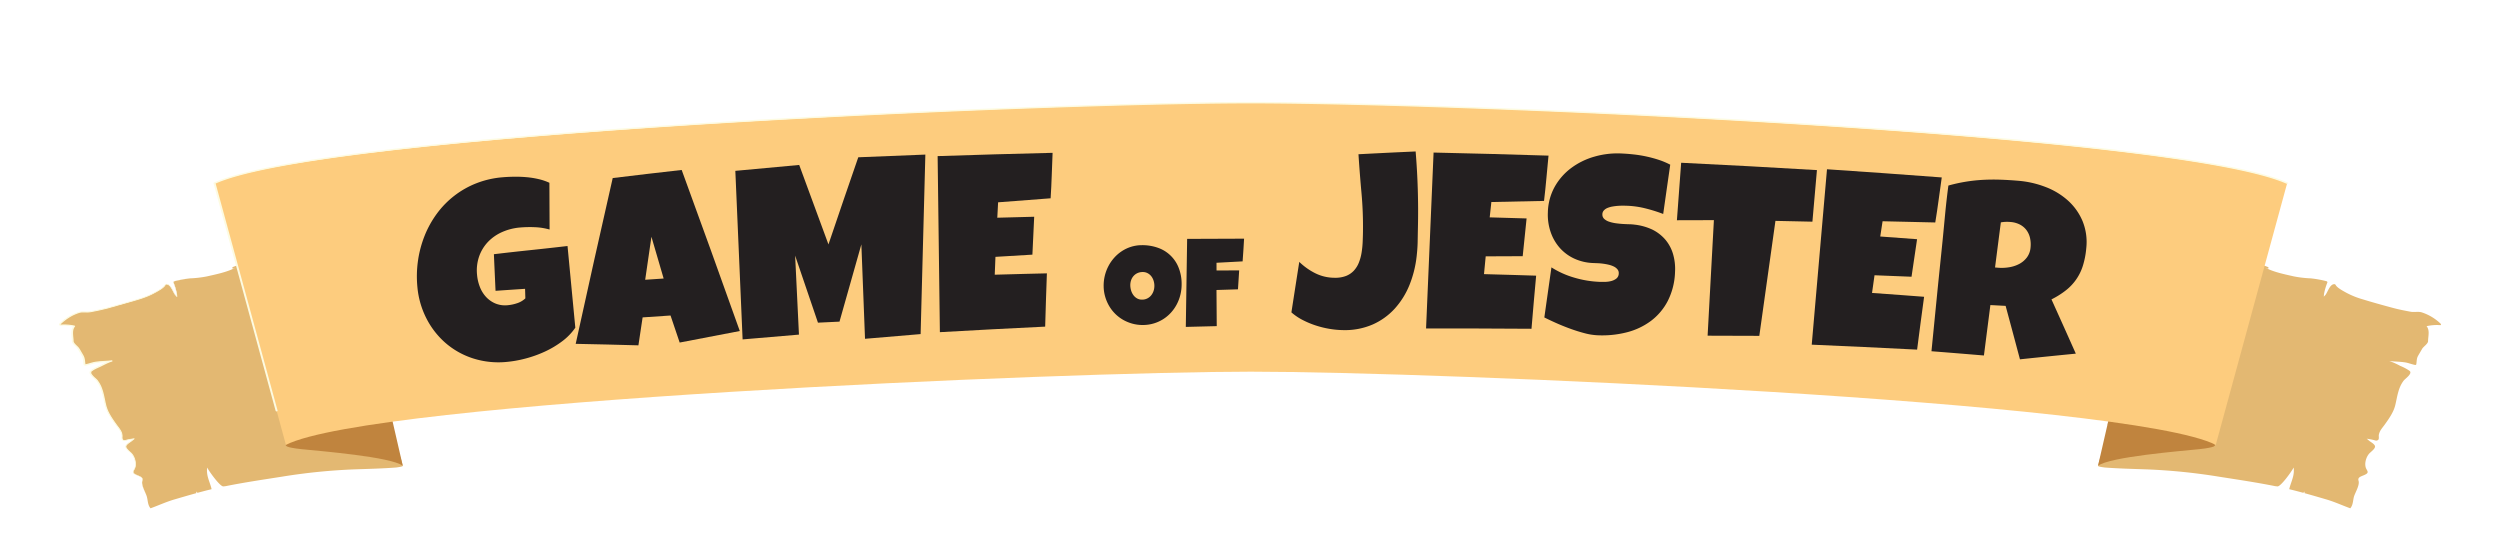 <svg xmlns="http://www.w3.org/2000/svg" xmlns:xlink="http://www.w3.org/1999/xlink" viewBox="0 0 1000.001 216"><defs><style>.cls-1{mask:url(#mask);filter:url(#luminosity-noclip-3);}.cls-11,.cls-13,.cls-2,.cls-4,.cls-9{mix-blend-mode:multiply;}.cls-2{fill:url(#linear-gradient);}.cls-3{mask:url(#mask-2);filter:url(#luminosity-noclip-4);}.cls-4{fill:url(#linear-gradient-2);}.cls-5{isolation:isolate;}.cls-6{fill:#e3b872;}.cls-7{fill:#fdfbe1;}.cls-8{mask:url(#mask-3);}.cls-13,.cls-9{opacity:0.7;}.cls-9{fill:url(#linear-gradient-3);}.cls-10,.cls-11{fill:#c0843e;}.cls-11{opacity:0.4;}.cls-12{mask:url(#mask-4);}.cls-13{fill:url(#linear-gradient-4);}.cls-14{fill:#78263f;}.cls-15{fill:#fdcc7e;}.cls-16{fill:#231f20;}.cls-17{filter:url(#luminosity-noclip-2);}.cls-18{filter:url(#luminosity-noclip);}</style><filter id="luminosity-noclip" x="71.763" y="-8314.443" width="89.324" height="32766" filterUnits="userSpaceOnUse" color-interpolation-filters="sRGB"><feFlood flood-color="#fff" result="bg"/><feBlend in="SourceGraphic" in2="bg"/></filter><mask id="mask" x="71.763" y="-8314.443" width="89.324" height="32766" maskUnits="userSpaceOnUse"><g class="cls-18"/></mask><linearGradient id="linear-gradient" x1="82.497" y1="162.328" x2="143.682" y2="138.739" gradientUnits="userSpaceOnUse"><stop offset="0.051"/><stop offset="0.281" stop-color="#4c4c4c"/><stop offset="0.531" stop-color="#989898"/><stop offset="0.738" stop-color="#d0d0d0"/><stop offset="0.891" stop-color="#f2f2f2"/><stop offset="0.973" stop-color="#fff"/></linearGradient><filter id="luminosity-noclip-2" x="839.231" y="-8314.443" width="93.829" height="32766" filterUnits="userSpaceOnUse" color-interpolation-filters="sRGB"><feFlood flood-color="#fff" result="bg"/><feBlend in="SourceGraphic" in2="bg"/></filter><mask id="mask-2" x="839.231" y="-8314.443" width="93.829" height="32766" maskUnits="userSpaceOnUse"><g class="cls-17"/></mask><linearGradient id="linear-gradient-2" x1="918.405" y1="153.861" x2="860.578" y2="143.804" xlink:href="#linear-gradient"/><filter id="luminosity-noclip-3" x="71.763" y="103.926" width="89.324" height="88.865" filterUnits="userSpaceOnUse" color-interpolation-filters="sRGB"><feFlood flood-color="#fff" result="bg"/><feBlend in="SourceGraphic" in2="bg"/></filter><mask id="mask-3" x="71.763" y="103.926" width="89.324" height="88.865" maskUnits="userSpaceOnUse"><g class="cls-1"><path class="cls-2" d="M159.708,181.755a23.77,23.77,0,0,1-1.533-5.336c-.741-3.842-1.642-7.676-2.424-11.509-.733-3.567-1.652-7.113-2.512-10.672-.517-2.139.535-5.309-2.425-6.578-4.045-1.742-5.958-5.425-7.789-8.538a66.275,66.275,0,0,1-5.073-11.392c-2.164-6.037-4.425-12.717-9.051-17.991-4.164-4.747-11.31-5.893-18.384-5.809-1.437.02-2.819.035-4.242.185-1.866.2-3.637-.137-5.513,0a10.8,10.8,0,0,0-3.623,1.31,9.013,9.013,0,0,1-1.2.452c.009-.013.022-.021.032-.034s-.01-.041-.032-.021-.069.055-.1.082a18.214,18.214,0,0,0-2.7.92c-.38.186-.3.767.223.556.229-.1.458-.179.7-.261-3.2,1.748-7.911,2.668-11.357,3.456a43.926,43.926,0,0,1-6.729.776,27.152,27.152,0,0,0-4.21.685c7.975,27.154,17.908,53.937,27.686,80.755,4.539-.762,9.105-1.454,13.64-2.169a237.5,237.5,0,0,1,28.756-2.873c5.509-.191,11.073-.322,16.577-.74,1.629-.22,2.718-.4,2.663-.7A27.184,27.184,0,0,0,159.708,181.755Z"/></g></mask><linearGradient id="linear-gradient-3" x1="82.497" y1="162.328" x2="143.682" y2="138.739" gradientUnits="userSpaceOnUse"><stop offset="0.051" stop-color="#ccd8d4"/><stop offset="0.377" stop-color="#aca48b"/><stop offset="0.655" stop-color="#947d53"/><stop offset="0.862" stop-color="#856431"/><stop offset="0.973" stop-color="#7f5b24"/></linearGradient><filter id="luminosity-noclip-4" x="839.231" y="103.926" width="93.829" height="88.241" filterUnits="userSpaceOnUse" color-interpolation-filters="sRGB"><feFlood flood-color="#fff" result="bg"/><feBlend in="SourceGraphic" in2="bg"/></filter><mask id="mask-4" x="839.231" y="103.926" width="93.829" height="88.241" maskUnits="userSpaceOnUse"><g class="cls-3"><path class="cls-4" d="M897.042,192.166c2.892-8.3,5.967-16.557,9.481-24.718,7.807-18.162,17.084-35.92,26.537-53.621-1.462.7-2.2,3.538-3.056,4.334a2.247,2.247,0,0,0-.477.543,8.972,8.972,0,0,1,.165-1.564,24.294,24.294,0,0,1,1.247-4.13c.108-.254-.148-.494-.477-.563a44.807,44.807,0,0,0-6.113-1.1,44.049,44.049,0,0,1-6.734-.776c-3.443-.788-8.154-1.708-11.348-3.456.229.082.458.164.694.261.514.211.605-.37.221-.556a18.154,18.154,0,0,0-2.71-.92.839.839,0,0,0-.091-.082c-.027-.02-.054,0-.036.021s.027.021.036.034a8.565,8.565,0,0,1-1.2-.452,10.767,10.767,0,0,0-3.632-1.31c-1.866-.137-3.641.2-5.51,0-1.419-.15-2.8-.165-4.236-.185-7.074-.084-14.229,1.062-18.385,5.809-4.629,5.274-6.889,11.954-9.05,17.991a66.765,66.765,0,0,1-5.078,11.392c-1.831,3.113-3.735,6.8-7.789,8.538-2.956,1.269-1.913,4.439-2.424,6.578-.861,3.559-1.776,7.1-2.508,10.672-.787,3.833-1.685,7.667-2.425,11.509a23.916,23.916,0,0,1-1.529,5.336,26.655,26.655,0,0,0-1.382,4.554c-.064.3,1.035.48,2.665.7,5.5.418,11.062.549,16.58.74a237.793,237.793,0,0,1,28.753,2.873C890.489,191.137,893.767,191.645,897.042,192.166Z"/></g></mask><linearGradient id="linear-gradient-4" x1="918.405" y1="153.861" x2="860.578" y2="143.804" xlink:href="#linear-gradient-3"/></defs><g class="cls-5"><g id="Layer_2" data-name="Layer 2"><path class="cls-6" d="M56.9,192.3c-.553,1.757,1.4,4.781,1.849,6.406.421,1.5.321,3.306,1.464,4.616,3.2-1.159,6.259-2.585,9.572-3.552,2.887-.844,5.783-1.7,8.708-2.5a5.769,5.769,0,0,0,.041-.686c.141.185.3.37.452.548,1.593-.432,3.19-.857,4.8-1.248.256-.061.518-.117.773-.178a.3.3,0,0,0,.041-.214c-.535-2.195-1.574-4.2-1.775-6.459a11.027,11.027,0,0,1,.032-2.024c.929,1.763,5.2,7.661,6.483,7.551.321-.027.622-.061.93-.1,7.526-1.516,15.222-2.641,22.827-3.842a237.5,237.5,0,0,1,28.756-2.873c5.509-.191,11.073-.322,16.577-.74,1.629-.22,2.718-.4,2.663-.7a27.184,27.184,0,0,0-1.377-4.554,23.77,23.77,0,0,1-1.533-5.336c-.741-3.842-1.642-7.676-2.424-11.509-.733-3.567-1.652-7.113-2.512-10.672-.517-2.139.535-5.309-2.425-6.578-4.045-1.742-5.958-5.425-7.789-8.538a66.275,66.275,0,0,1-5.073-11.392c-2.164-6.037-4.425-12.717-9.051-17.991-4.164-4.747-11.31-5.893-18.384-5.809-1.437.02-2.819.035-4.242.185-1.866.2-3.637-.137-5.513,0a10.8,10.8,0,0,0-3.623,1.31,9.013,9.013,0,0,1-1.2.452c.009-.013.022-.021.032-.034s-.01-.041-.032-.021-.069.055-.1.082a18.214,18.214,0,0,0-2.7.92c-.38.186-.3.767.223.556.229-.1.458-.179.7-.261-3.2,1.748-7.911,2.668-11.357,3.456a43.926,43.926,0,0,1-6.729.776,45.368,45.368,0,0,0-6.123,1.1c-.324.069-.576.309-.467.563a25.244,25.244,0,0,1,1.249,4.13,8.417,8.417,0,0,1,.151,1.564c-.04-.111-.156-.248-.475-.543-.952-.892-1.767-4.4-3.647-4.5a.667.667,0,0,0-.622.343c-.541,1.111-2.979,2.386-4.15,3.039a33.513,33.513,0,0,1-6.479,2.639c-4.114,1.257-8.273,2.415-12.455,3.534-2.283.609-4.557,1.041-6.895,1.481-1.446.267-3.052-.179-4.439.253a19.6,19.6,0,0,0-7.512,4.486c-.165.15-.37.651.128.625a18.249,18.249,0,0,1,5.454.41c-1.4,1.647-.608,4.136-.608,5.987,0,1.037,1.889,2.2,2.387,3.1.526.947,1.113,1.872,1.639,2.819.608,1.111.481,2.2.691,3.361.032.178.265.274.489.234,1.373-.247,2.594-.8,3.981-1.016,2.059-.322,4.209-.3,6.3-.548a28.224,28.224,0,0,0-4.347,1.94,19.119,19.119,0,0,0-3.728,1.983c-1.345,1.083,1.7,3.093,2.319,3.881,2.3,2.949,2.608,6.728,3.436,10.021.668,2.648,2.443,5.206,4.136,7.558,1.057,1.475,2.1,2.483,2.4,4.218.083.46-.2,1.55.261,1.942a1.184,1.184,0,0,0,1.1.246,20.8,20.8,0,0,1,3.473-.7,8.267,8.267,0,0,0-.719.59c-.769.72-2.095,1.29-2.53,2.188-.494,1.022,1.56,2.394,2.219,3.12,1.41,1.551,2.059,4.335,1.259,6.029-.44.926-1.126,1.55.086,2.25C55.437,190.541,57.422,190.658,56.9,192.3Z"/><path class="cls-7" d="M75.973,111.351l-.93.109c-.311.04-.622.055-.92.123-.608.117-1.221.22-1.817.358l-1.8.4a4.434,4.434,0,0,0-.864.226.4.4,0,0,0-.22.268c-.027.1.041.206.077.322l.49,1.365c.074.226.179.446.233.679l.183.693.183.692a5.734,5.734,0,0,1,.17.7A10.386,10.386,0,0,1,70.9,118.7a.1.1,0,0,1-.11.089.127.127,0,0,1-.114-.055l0-.007a4.445,4.445,0,0,0-.536-.59,3.339,3.339,0,0,1-.476-.671c-.265-.46-.489-.926-.736-1.386a10.224,10.224,0,0,0-.829-1.331,2.223,2.223,0,0,0-1.289-.926c-.056-.006-.165-.042-.179-.02-.087.007-.169.014-.188.041a.555.555,0,0,0-.22.2,3.262,3.262,0,0,1-.508.665,8.036,8.036,0,0,1-1.395,1.112,36.049,36.049,0,0,1-3.179,1.8c-.536.3-1.118.542-1.7.8s-1.171.466-1.771.693c-1.189.438-2.43.816-3.669,1.165l-7.413,2.113c-1.239.356-2.453.713-3.724,1.063-1.264.289-2.508.61-3.794.871l-1.926.384a11.248,11.248,0,0,1-1.994.289c-1.387.04-2.682-.193-3.789.294a16.454,16.454,0,0,0-3.312,1.523,20.134,20.134,0,0,0-2.829,2.024c-.215.178-.42.37-.636.555l-.155.143-.06.048c-.022.028-.059.063-.059.076a.389.389,0,0,0-.06.193c0,.02,0-.015-.041-.028-.009-.014-.032,0,.078-.006l.494-.014c.335-.007.659-.022,1-.022a19.4,19.4,0,0,1,4.008.446c.178.035.279.179.234.309l-.019.034-.023.042c-.133.213-.284.418-.407.637-.078.241-.178.467-.238.707-.032.24-.083.487-.105.734l-.014.747c.023.5.064,1.008.119,1.523l.078.769.019.4.008.192,0,.1v.047c0,.008,0-.073,0-.034l.009.048a2.313,2.313,0,0,0,.091.371c.055.089.11.185.161.275a6.115,6.115,0,0,0,.526.617c.38.4.832.789,1.231,1.241a10.768,10.768,0,0,1,.914,1.434l.824,1.406.2.357.056.082a.738.738,0,0,1,.05.123l.073.178a3.551,3.551,0,0,1,.27.755c.054.268.123.548.151.809l.083.768.1.754.005.049h0c.024.062-.022-.075-.018-.055l0,.006.013.028a.631.631,0,0,0,.042.075.061.061,0,0,0-.042-.061c-.018,0,0-.006-.005-.006s0,0,.029,0l.247-.056c.672-.137,1.257-.322,1.9-.507a14.73,14.73,0,0,1,2.031-.466c.677-.077,1.346-.172,2.045-.213l2.06-.138c.681-.034,1.34-.109,2.012-.163l.12.548-.316.075-.357.138c-.237.081-.476.2-.718.3-.472.213-.943.439-1.414.672l-1.419.713-1.44.659c-.494.212-.93.459-1.378.7-.206.123-.4.267-.6.4a1.433,1.433,0,0,0-.261.191c-.082.082-.183.179-.174.227a1.059,1.059,0,0,0,.252.993,6.873,6.873,0,0,0,.906,1.016l1.066.988a2.83,2.83,0,0,1,.48.576l.38.57a8.269,8.269,0,0,1,.668,1.193,9.8,9.8,0,0,1,.526,1.227,19.93,19.93,0,0,1,.741,2.5c.21.836.372,1.679.55,2.516.086.412.178.83.274,1.248l.141.611.188.623a14.021,14.021,0,0,0,1,2.388,26.109,26.109,0,0,0,1.374,2.3c.494.754,1.024,1.5,1.555,2.242s1.139,1.455,1.615,2.25a4.661,4.661,0,0,1,.768,2.537,2.571,2.571,0,0,0,.1,1.181.654.654,0,0,0,.2.192,1.363,1.363,0,0,0,.279.13,1.015,1.015,0,0,0,.649-.069,13.6,13.6,0,0,1,1.647-.376l1.666-.262a.227.227,0,0,1,.266.13.151.151,0,0,1-.059.152h-.005c-.494.391-.952.822-1.523,1.207A7.118,7.118,0,0,0,50.789,178c-.083.1-.157.241-.216.33a1.48,1.48,0,0,0-.058.2c0,.056-.005.1,0,.159a1.487,1.487,0,0,0,.324.719,9.431,9.431,0,0,0,1.286,1.311,5.993,5.993,0,0,1,.7.678,7.115,7.115,0,0,1,.526.734,6.811,6.811,0,0,1,.7,1.6,6.553,6.553,0,0,1,.284,1.673,4.277,4.277,0,0,1-.032.844,3.109,3.109,0,0,1-.192.83c-.142.562-.576,1.043-.719,1.564a.786.786,0,0,0,.252.706c.125.089.252.185.38.268.151.088.3.164.454.239a20.638,20.638,0,0,1,1.893.872,1.411,1.411,0,0,1,.627.706,1.456,1.456,0,0,1-.022.85,3.183,3.183,0,0,0-.005,1.633,9.38,9.38,0,0,0,.5,1.612c.4,1.063.948,2.1,1.272,3.175-.343-1.076-.911-2.1-1.341-3.162a11.031,11.031,0,0,1-.54-1.61,3.386,3.386,0,0,1-.027-1.667,1.136,1.136,0,0,0-.581-1.441c-.558-.336-1.258-.541-1.894-.843-.161-.069-.312-.152-.462-.234s-.289-.192-.425-.3a.918.918,0,0,1-.321-.843c.151-.57.572-1.049.691-1.585a2.933,2.933,0,0,0,.165-.794,4.076,4.076,0,0,0,.013-.818,6.169,6.169,0,0,0-.306-1.618,6.61,6.61,0,0,0-.7-1.53,6.048,6.048,0,0,0-.536-.72,6.505,6.505,0,0,0-.659-.638,9.98,9.98,0,0,1-1.345-1.351,1.812,1.812,0,0,1-.38-.844,1.143,1.143,0,0,1,.01-.254,2.123,2.123,0,0,1,.059-.2,3,3,0,0,1,.26-.418,7.642,7.642,0,0,1,1.533-1.256c.526-.357.984-.788,1.51-1.207l.207.288a22.244,22.244,0,0,0-3.236.638,3.189,3.189,0,0,1-.448.11,1.4,1.4,0,0,1-.536-.041,1.676,1.676,0,0,1-.444-.2,1.057,1.057,0,0,1-.3-.308,2.618,2.618,0,0,1-.15-1.338,3.124,3.124,0,0,0-.193-1.207,6.085,6.085,0,0,0-.548-1.16c-.459-.753-1.081-1.473-1.616-2.215s-1.079-1.495-1.583-2.256-.975-1.536-1.409-2.332a15.1,15.1,0,0,1-1.047-2.443l-.189-.623-.151-.631q-.151-.628-.284-1.255c-.183-.837-.351-1.673-.566-2.5a18.8,18.8,0,0,0-.747-2.455,10.193,10.193,0,0,0-.512-1.186,8.42,8.42,0,0,0-.65-1.146l-.384-.562a2.34,2.34,0,0,0-.416-.5l-1.076-.98a7.281,7.281,0,0,1-.983-1.092,1.39,1.39,0,0,1-.275-1.432,7.236,7.236,0,0,1,2.659-1.757l1.446-.665,1.4-.707c.467-.24.947-.472,1.437-.7.251-.1.489-.218.755-.322l.4-.151c.161-.04.329-.082.489-.115a.4.4,0,0,1,.467.184c.059.151-.05.309-.252.349a.134.134,0,0,1-.059.008l-.036.007c-.687.061-1.382.144-2.064.178l-2.027.144c-.664.034-1.345.138-2.017.219a13.421,13.421,0,0,0-1.881.44c-.636.184-1.308.4-1.954.528l-.247.061a1.21,1.21,0,0,1-.476,0,.984.984,0,0,1-.238-.081.93.93,0,0,1-.224-.193.568.568,0,0,1-.055-.1l-.014-.02-.005-.015c.005.015-.04-.123-.027-.068v-.007l-.005-.048-.095-.782-.073-.761c-.033-.254-.087-.48-.124-.714a3.622,3.622,0,0,0-.261-.733l-.073-.185c0-.02-.032-.09-.027-.069l-.051-.082-.2-.357-.809-1.413a10.224,10.224,0,0,0-.843-1.343c-.348-.405-.8-.8-1.208-1.228a6.518,6.518,0,0,1-.577-.686c-.077-.138-.155-.289-.223-.433a2.391,2.391,0,0,1-.091-.384l-.01-.048-.009-.082,0-.1-.005-.184-.013-.379-.069-.767q-.081-.762-.109-1.543l.018-.789c.022-.268.077-.535.118-.8.069-.267.18-.527.275-.788.137-.247.316-.494.476-.741l.187.378a18.437,18.437,0,0,0-3.8-.446c-.326,0-.659.014-.985.02l-.5.014a1.083,1.083,0,0,1-.4-.055.444.444,0,0,1-.3-.329.713.713,0,0,1,.152-.514.779.779,0,0,1,.073-.09c.059-.061.064-.054.1-.09l.165-.143c.219-.185.43-.384.654-.57a21.649,21.649,0,0,1,2.92-2.064c.521-.316,1.088-.589,1.651-.864a18.731,18.731,0,0,1,1.789-.7,6.365,6.365,0,0,1,.993-.274,8.785,8.785,0,0,1,1.044-.075c.681,0,1.35.048,1.967.033A10.352,10.352,0,0,0,37,124.294l1.913-.364c1.276-.254,2.53-.584,3.793-.865l3.7-1.036,7.431-2.085c1.245-.343,2.457-.706,3.642-1.137.585-.222,1.19-.419,1.743-.68.568-.241,1.135-.479,1.679-.768a36.141,36.141,0,0,0,3.152-1.769,8.445,8.445,0,0,0,1.337-1.036,2.922,2.922,0,0,0,.485-.618.812.812,0,0,1,.43-.342.694.694,0,0,1,.278-.062.978.978,0,0,1,.3.026,1.891,1.891,0,0,1,.906.441,3.343,3.343,0,0,1,.585.63A9.21,9.21,0,0,1,69.2,116c.233.46.453.933.7,1.387a3.44,3.44,0,0,0,.435.644,3.932,3.932,0,0,1,.559.644l-.229.029a9.718,9.718,0,0,0-.114-1.4,5.347,5.347,0,0,0-.152-.686l-.169-.692-.169-.693c-.05-.225-.151-.453-.22-.678l-.462-1.365a.8.8,0,0,1-.073-.363.51.51,0,0,1,.265-.317,4.8,4.8,0,0,1,.906-.225l1.808-.385c.6-.129,1.217-.226,1.825-.336.3-.063.618-.076.929-.116Z"/><g class="cls-8"><path class="cls-9" d="M159.708,181.755a23.77,23.77,0,0,1-1.533-5.336c-.741-3.842-1.642-7.676-2.424-11.509-.733-3.567-1.652-7.113-2.512-10.672-.517-2.139.535-5.309-2.425-6.578-4.045-1.742-5.958-5.425-7.789-8.538a66.275,66.275,0,0,1-5.073-11.392c-2.164-6.037-4.425-12.717-9.051-17.991-4.164-4.747-11.31-5.893-18.384-5.809-1.437.02-2.819.035-4.242.185-1.866.2-3.637-.137-5.513,0a10.8,10.8,0,0,0-3.623,1.31,9.013,9.013,0,0,1-1.2.452c.009-.013.022-.021.032-.034s-.01-.041-.032-.021-.069.055-.1.082a18.214,18.214,0,0,0-2.7.92c-.38.186-.3.767.223.556.229-.1.458-.179.7-.261-3.2,1.748-7.911,2.668-11.357,3.456a43.926,43.926,0,0,1-6.729.776,27.152,27.152,0,0,0-4.21.685c7.975,27.154,17.908,53.937,27.686,80.755,4.539-.762,9.105-1.454,13.64-2.169a237.5,237.5,0,0,1,28.756-2.873c5.509-.191,11.073-.322,16.577-.74,1.629-.22,2.718-.4,2.663-.7A27.184,27.184,0,0,0,159.708,181.755Z"/></g><path class="cls-10" d="M117.806,173.593l-3.436,4.356s-1.029.979,6.255,1.721,35.761,3.039,40.484,6.639l-5.716-24.876Z"/><path class="cls-11" d="M115.953,178.943c10.519-3.545,21.235-6.941,32.421-9.041,2.865-.541,5.743-1.008,8.634-1.445l-1.615-7.024-37.587,12.16-3.436,4.356S113.884,178.407,115.953,178.943Z"/><path class="cls-6" d="M943.419,192.3c.558,1.757-1.391,4.781-1.849,6.406-.41,1.5-.319,3.306-1.463,4.616-3.194-1.159-6.26-2.585-9.572-3.552-2.884-.844-5.783-1.7-8.711-2.5-.02-.227-.037-.453-.037-.686-.147.185-.293.37-.45.548-1.591-.432-3.191-.857-4.8-1.248-.256-.061-.512-.117-.767-.178a.3.3,0,0,1-.037-.214c.531-2.195,1.573-4.2,1.775-6.459a10.684,10.684,0,0,0-.037-2.024c-.924,1.763-5.2,7.661-6.479,7.551-.319-.027-.622-.061-.934-.1-7.522-1.516-15.217-2.641-22.822-3.842a237.793,237.793,0,0,0-28.753-2.873c-5.518-.191-11.082-.322-16.58-.74-1.63-.22-2.729-.4-2.665-.7a26.655,26.655,0,0,1,1.382-4.554,23.916,23.916,0,0,0,1.529-5.336c.74-3.842,1.638-7.676,2.425-11.509.732-3.567,1.647-7.113,2.508-10.672.511-2.139-.532-5.309,2.424-6.578,4.054-1.742,5.958-5.425,7.789-8.538a66.765,66.765,0,0,0,5.078-11.392c2.161-6.037,4.421-12.717,9.05-17.991,4.156-4.747,11.311-5.893,18.385-5.809,1.435.02,2.817.035,4.236.185,1.869.2,3.644-.137,5.51,0a10.767,10.767,0,0,1,3.632,1.31,8.565,8.565,0,0,0,1.2.452c-.009-.013-.027-.021-.036-.034s.009-.041.036-.021a.839.839,0,0,1,.091.082,18.154,18.154,0,0,1,2.71.92c.384.186.293.767-.221.556-.236-.1-.465-.179-.694-.261,3.194,1.748,7.9,2.668,11.348,3.456a44.049,44.049,0,0,0,6.734.776,44.807,44.807,0,0,1,6.113,1.1c.329.069.585.309.477.563a24.294,24.294,0,0,0-1.247,4.13,8.972,8.972,0,0,0-.165,1.564,2.247,2.247,0,0,1,.477-.543c.962-.892,1.776-4.4,3.652-4.5a.653.653,0,0,1,.621.343c.542,1.111,2.983,2.386,4.156,3.039a33.359,33.359,0,0,0,6.479,2.639c4.108,1.257,8.271,2.415,12.453,3.534,2.28.609,4.559,1.041,6.892,1.481,1.446.267,3.056-.179,4.446.253a19.632,19.632,0,0,1,7.5,4.486c.165.15.376.651-.128.625a18.253,18.253,0,0,0-5.453.41c1.4,1.647.6,4.136.6,5.987,0,1.037-1.885,2.2-2.39,3.1-.521.947-1.106,1.872-1.627,2.819-.615,1.111-.487,2.2-.7,3.361-.027.178-.266.274-.485.234-1.374-.247-2.6-.8-3.98-1.016-2.061-.322-4.21-.3-6.307-.548a28.1,28.1,0,0,1,4.347,1.94,19.123,19.123,0,0,1,3.735,1.983c1.335,1.083-1.7,3.093-2.316,3.881-2.307,2.949-2.609,6.728-3.44,10.021-.669,2.648-2.444,5.206-4.138,7.558-1.06,1.475-2.105,2.483-2.4,4.218-.083.46.2,1.55-.258,1.942a1.192,1.192,0,0,1-1.106.246,20.466,20.466,0,0,0-3.467-.7,7.253,7.253,0,0,1,.713.59c.777.72,2.105,1.29,2.535,2.188.494,1.022-1.557,2.394-2.225,3.12-1.4,1.551-2.058,4.335-1.254,6.029.45.926,1.126,1.55-.082,2.25C944.885,190.541,942.9,190.658,943.419,192.3Z"/><g class="cls-12"><path class="cls-13" d="M897.042,192.166c2.892-8.3,5.967-16.557,9.481-24.718,7.807-18.162,17.084-35.92,26.537-53.621-1.462.7-2.2,3.538-3.056,4.334a2.247,2.247,0,0,0-.477.543,8.972,8.972,0,0,1,.165-1.564,24.294,24.294,0,0,1,1.247-4.13c.108-.254-.148-.494-.477-.563a44.807,44.807,0,0,0-6.113-1.1,44.049,44.049,0,0,1-6.734-.776c-3.443-.788-8.154-1.708-11.348-3.456.229.082.458.164.694.261.514.211.605-.37.221-.556a18.154,18.154,0,0,0-2.71-.92.839.839,0,0,0-.091-.082c-.027-.02-.054,0-.036.021s.027.021.036.034a8.565,8.565,0,0,1-1.2-.452,10.767,10.767,0,0,0-3.632-1.31c-1.866-.137-3.641.2-5.51,0-1.419-.15-2.8-.165-4.236-.185-7.074-.084-14.229,1.062-18.385,5.809-4.629,5.274-6.889,11.954-9.05,17.991a66.765,66.765,0,0,1-5.078,11.392c-1.831,3.113-3.735,6.8-7.789,8.538-2.956,1.269-1.913,4.439-2.424,6.578-.861,3.559-1.776,7.1-2.508,10.672-.787,3.833-1.685,7.667-2.425,11.509a23.916,23.916,0,0,1-1.529,5.336,26.655,26.655,0,0,0-1.382,4.554c-.064.3,1.035.48,2.665.7,5.5.418,11.062.549,16.58.74a237.793,237.793,0,0,1,28.753,2.873C890.489,191.137,893.767,191.645,897.042,192.166Z"/></g><path class="cls-10" d="M882.511,173.593l3.44,4.356s1.025.979-6.26,1.721-35.761,3.039-40.484,6.639l5.719-24.876Z"/><path class="cls-11" d="M868.729,174.217c5.38,1.482,10.652,2.71,15.7,4.7,2-.521,1.52-.973,1.52-.973l-3.44-4.356-37.585-12.16-1.947,8.5A132.353,132.353,0,0,1,868.729,174.217Z"/><path class="cls-14" d="M87.8,72.613a13.239,13.239,0,0,0-1.358.609l3.787-1.577C89.424,71.967,88.6,72.283,87.8,72.613Z"/><path class="cls-15" d="M886.307,177.949l3.735-13.683,24.826-91.009c-43.906-19.423-330.209-32.2-414.528-32.2S129.725,53.834,85.805,73.257l24.836,91.009,3.729,13.683c34.252-17.477,311.3-29.28,385.97-29.28S852.057,160.472,886.307,177.949Z"/><path class="cls-7" d="M110.641,164.567a.39.39,0,0,1-.39-.24L85.415,73.32A.277.277,0,0,1,85.6,73C131.239,52.811,419,40.761,500.34,40.761S869.443,52.811,915.07,73c.2.082.255.268.145.4a.483.483,0,0,1-.548.111C869.15,53.38,581.543,41.358,500.34,41.358c-81.058,0-368.542,11.974-414.087,32.05l24.776,90.8c.041.164-.09.322-.31.357C110.692,164.561,110.663,164.567,110.641,164.567Z"/><path class="cls-16" d="M230.127,131.077a23.112,23.112,0,0,1-5.283,5.456,37.79,37.79,0,0,1-6.943,4.128,46.6,46.6,0,0,1-7.73,2.764,45.738,45.738,0,0,1-7.645,1.353,33.361,33.361,0,0,1-13.24-1.4,31.5,31.5,0,0,1-10.907-6.049,32.608,32.608,0,0,1-7.75-9.848,34.339,34.339,0,0,1-3.677-12.749,43.974,43.974,0,0,1,.252-10.5,43.483,43.483,0,0,1,2.635-9.908,39.914,39.914,0,0,1,4.857-8.785,35.743,35.743,0,0,1,15.832-12.221A36.984,36.984,0,0,1,201.149,70.9q2.139-.18,4.594-.211a48.924,48.924,0,0,1,4.9.187,34.716,34.716,0,0,1,4.795.766,21.991,21.991,0,0,1,4.322,1.47c.028,7.482.043,11.222.076,18.7a25.476,25.476,0,0,0-5.827-.931,46.362,46.362,0,0,0-5.8.105,22.358,22.358,0,0,0-7.3,1.808,17.766,17.766,0,0,0-5.691,3.94,16.182,16.182,0,0,0-3.553,5.8,17.165,17.165,0,0,0-.845,7.377,17.381,17.381,0,0,0,1.117,4.828,12.628,12.628,0,0,0,2.453,4,10.794,10.794,0,0,0,3.74,2.642,10.135,10.135,0,0,0,4.929.707,16.257,16.257,0,0,0,3.811-.809,8.526,8.526,0,0,0,3.275-1.938c-.047-1.524-.07-2.287-.117-3.812-4.725.311-7.088.47-11.813.8-.264-5.858-.4-8.788-.658-14.646q7.332-.871,14.675-1.641t14.778-1.636Q228.573,114.742,230.127,131.077Z"/><path class="cls-16" d="M295.919,132.406c-9.63,1.813-14.439,2.735-24.048,4.614-1.459-4.328-2.191-6.492-3.657-10.819-4.468.3-6.7.446-11.169.755-.676,4.472-1.012,6.707-1.68,11.179-10.029-.278-15.047-.4-25.086-.6q7.26-33.192,14.807-66.318c11.028-1.336,16.545-1.983,27.587-3.234Q284.433,100.143,295.919,132.406Zm-30.46-21c-1.947-6.683-2.924-10.024-4.885-16.7-1,6.88-1.5,10.32-2.5,17.2C261.03,111.706,262.506,111.606,265.459,111.41Z"/><path class="cls-16" d="M370.143,61.835q-.982,35.9-1.893,71.8c-8.9.725-13.348,1.1-22.24,1.884q-.732-18.882-1.462-37.765-4.421,15.435-8.747,30.9c-3.445.161-5.168.244-8.614.413q-4.535-13.42-9.132-26.821.764,15.8,1.528,31.6c-9.018.738-13.525,1.122-22.537,1.918q-1.462-33.713-2.91-67.425c10.215-.98,15.324-1.452,25.548-2.36q5.88,15.885,11.7,31.79,5.9-17.451,11.928-34.859C354.045,62.44,359.411,62.225,370.143,61.835Z"/><path class="cls-16" d="M421.038,61.131q-.2,4.595-.346,9.092t-.443,9.094c-8.406.618-12.608.94-21.008,1.607-.129,2.466-.193,3.7-.321,6.164,5.9-.168,8.854-.246,14.756-.389-.288,6.063-.432,9.095-.716,15.159-5.912.341-8.868.517-14.778.883-.115,2.856-.173,4.284-.287,7.14,4.88-.141,7.32-.208,12.2-.332,3.464-.088,5.2-.13,8.66-.21q-.172,5.378-.368,10.68t-.317,10.631q-21.065,1.014-42.117,2.214-.459-35.211-.9-70.422Q398.045,61.679,421.038,61.131Z"/><path class="cls-16" d="M472.654,113.539a17.582,17.582,0,0,1-.482,4.289,16.794,16.794,0,0,1-1.452,3.881,16.094,16.094,0,0,1-2.324,3.329,15.036,15.036,0,0,1-3.086,2.605A15.149,15.149,0,0,1,457.275,130a15.44,15.44,0,0,1-4.2-.508,16,16,0,0,1-3.754-1.522,15.132,15.132,0,0,1-3.182-2.394,15.291,15.291,0,0,1-2.45-3.136,16.344,16.344,0,0,1-1.605-3.723,15.625,15.625,0,0,1-.622-4.165,16.925,16.925,0,0,1,1.873-8.039,16.513,16.513,0,0,1,2.3-3.357,15.382,15.382,0,0,1,3.056-2.658,14.844,14.844,0,0,1,3.688-1.761,14.334,14.334,0,0,1,4.211-.665A18.489,18.489,0,0,1,463.13,99.1a13.692,13.692,0,0,1,8.329,7.992A17.426,17.426,0,0,1,472.654,113.539Zm-10.9.737a6.816,6.816,0,0,0-.329-2.036,5.579,5.579,0,0,0-.917-1.747,4.582,4.582,0,0,0-1.478-1.229,4.123,4.123,0,0,0-2.01-.452,4.937,4.937,0,0,0-2.062.441,4.739,4.739,0,0,0-1.547,1.155,4.967,4.967,0,0,0-.973,1.7,6.005,6.005,0,0,0-.317,2.043,7.412,7.412,0,0,0,.323,2.047,6.064,6.064,0,0,0,.908,1.843,4.689,4.689,0,0,0,1.477,1.324,3.919,3.919,0,0,0,2.031.487,4.6,4.6,0,0,0,3.611-1.715,5.6,5.6,0,0,0,.962-1.781A6.329,6.329,0,0,0,461.751,114.276Z"/><path class="cls-16" d="M497.631,95.465q-.147,2.3-.268,4.541t-.317,4.542c-4.178.218-6.266.33-10.442.561,0,1.23.006,1.846.011,3.076,3.622-.014,5.434-.018,9.056-.023-.193,3.028-.29,4.542-.481,7.569-3.438.1-5.157.156-8.594.267.041,5.781.062,8.672.1,14.453-4.949.116-7.423.179-12.372.313q.263-17.606.533-35.21C483.969,95.489,488.523,95.471,497.631,95.465Z"/><path class="cls-16" d="M567.171,91.071c-.042,1.915-.073,3.825-.108,5.712s-.186,3.8-.4,5.706a43.393,43.393,0,0,1-2.87,11.5,31.87,31.87,0,0,1-5.882,9.446,26.366,26.366,0,0,1-8.838,6.36,27.825,27.825,0,0,1-11.814,2.247,35.3,35.3,0,0,1-5.4-.492,37.812,37.812,0,0,1-5.564-1.365,34.677,34.677,0,0,1-5.269-2.208,22.319,22.319,0,0,1-4.464-3.027c1.253-8.08,1.883-12.12,3.149-20.2a25.589,25.589,0,0,0,6.421,4.558,17.4,17.4,0,0,0,7.708,1.8,11.9,11.9,0,0,0,4.581-.734,8.529,8.529,0,0,0,3.124-2.113,10.388,10.388,0,0,0,1.984-3.175,18.562,18.562,0,0,0,1.083-3.893,36.144,36.144,0,0,0,.449-4.267q.1-2.2.129-4.344a149.783,149.783,0,0,0-.6-15.463q-.7-7.7-1.2-15.422c9.142-.475,13.715-.7,22.865-1.114A288.559,288.559,0,0,1,567.171,91.071Z"/><path class="cls-16" d="M619.408,62.252q-.453,4.578-.85,9.059t-.947,9.056c-8.429.151-12.642.239-21.065.44-.266,2.455-.4,3.682-.663,6.137,5.9.16,8.853.245,14.755.429-.624,6.038-.935,9.058-1.556,15.1-5.922.013-8.883.025-14.8.063-.272,2.845-.409,4.268-.682,7.113,4.881.13,7.321.2,12.2.345,3.463.1,5.195.158,8.658.27q-.47,5.359-.959,10.644t-.9,10.6q-21.087-.155-42.172-.123,1.491-35.183,3.007-70.364Q596.421,61.525,619.408,62.252Z"/><path class="cls-16" d="M670.014,108.786a27.484,27.484,0,0,1-2.893,11.569,23.469,23.469,0,0,1-6.759,8.019,27.509,27.509,0,0,1-9.661,4.557,39.821,39.821,0,0,1-11.675,1.179,24.539,24.539,0,0,1-5.229-.839q-2.835-.742-5.734-1.8t-5.577-2.251q-2.677-1.192-4.75-2.239c1.131-8.013,1.7-12.02,2.841-20.033a35.079,35.079,0,0,0,9.142,4.111,40.988,40.988,0,0,0,9.958,1.675q.933.038,2.264.018a10.8,10.8,0,0,0,2.55-.337,5.477,5.477,0,0,0,2.086-1.013,2.644,2.644,0,0,0,.924-2.063,2.29,2.29,0,0,0-.525-1.61,4.412,4.412,0,0,0-1.482-1.137,9.523,9.523,0,0,0-2.092-.721q-1.173-.267-2.3-.41t-2.115-.182l-1.576-.061a19.8,19.8,0,0,1-7.657-1.756,17.646,17.646,0,0,1-5.822-4.288,18.556,18.556,0,0,1-3.663-6.331,21.442,21.442,0,0,1-1.123-7.831,22.113,22.113,0,0,1,2.706-10.241,23.98,23.98,0,0,1,6.59-7.537,28.6,28.6,0,0,1,9.276-4.566,33.181,33.181,0,0,1,10.691-1.282q2.443.1,5.03.383a49.666,49.666,0,0,1,10.1,2.183,29.865,29.865,0,0,1,4.556,1.922c-1.131,7.885-1.694,11.828-2.815,19.714a60.463,60.463,0,0,0-6.977-2.2,35.541,35.541,0,0,0-7.181-1.07c-.431-.019-.984-.034-1.663-.046s-1.391.007-2.138.057a22.615,22.615,0,0,0-2.271.273,9.525,9.525,0,0,0-2.059.577,3.9,3.9,0,0,0-1.482,1.04,2.307,2.307,0,0,0-.559,1.59,2.336,2.336,0,0,0,.748,1.765,5.4,5.4,0,0,0,1.939,1.1,14.109,14.109,0,0,0,2.651.621q1.455.207,2.889.292t2.672.113a17.943,17.943,0,0,1,2.025.161,22.635,22.635,0,0,1,7.051,1.974,16.449,16.449,0,0,1,5.189,4,15.809,15.809,0,0,1,3.092,5.744A21.121,21.121,0,0,1,670.014,108.786Z"/><path class="cls-16" d="M726.774,68.041c-.724,8.252-1.085,12.378-1.808,20.63-5.917-.14-8.875-.2-14.791-.32q-3.243,22.994-6.45,45.99c-8.275-.05-12.411-.063-20.682-.065q1.255-23.111,2.514-46.221c-5.919,0-8.877.011-14.794.04.681-9.2,1.022-13.8,1.7-22.992Q699.632,66.411,726.774,68.041Z"/><path class="cls-16" d="M776.7,70.975q-.654,4.554-1.249,9.013t-1.344,9c-8.432-.22-12.647-.318-21.077-.488-.373,2.441-.56,3.661-.932,6.1,5.893.419,8.839.635,14.73,1.079-.889,6-1.334,9.007-2.22,15.012-5.92-.248-8.88-.366-14.8-.589-.4,2.83-.6,4.245-.995,7.076,4.873.344,7.309.521,12.181.882,3.457.256,5.186.387,8.643.651q-.705,5.334-1.427,10.591t-1.371,10.547q-21.071-1.084-42.15-1.982,3.037-35.082,6.105-70.163Q753.758,69.235,776.7,70.975Z"/><path class="cls-16" d="M834.5,99.374a32.883,32.883,0,0,1-1.316,6.816,20.006,20.006,0,0,1-6.76,9.887,33.178,33.178,0,0,1-5.838,3.68c3.923,8.673,5.872,13.013,9.739,21.7-8.946.881-13.415,1.336-22.344,2.275-2.274-8.553-3.42-12.829-5.73-21.379-2.44-.131-3.661-.2-6.1-.323-1.036,8.067-1.552,12.1-2.583,20.167-8.391-.7-12.587-1.044-20.981-1.7q1.107-11.08,2.188-22.065c.72-7.323,1.506-14.708,2.245-22.06.372-3.708.713-7.421,1.066-11.084s.775-7.351,1.267-11.067a64.037,64.037,0,0,1,13.927-2.286q3.446-.182,6.97-.057t7.2.442a39.036,39.036,0,0,1,10.835,2.5,28.6,28.6,0,0,1,8.951,5.445,23.1,23.1,0,0,1,5.813,8.239A22.248,22.248,0,0,1,834.5,99.374Zm-22.271-.466a11.809,11.809,0,0,0-.238-3.8,8.311,8.311,0,0,0-1.423-3.091,7.75,7.75,0,0,0-2.6-2.187,9.888,9.888,0,0,0-3.827-1.041,14.916,14.916,0,0,0-1.942-.043,13.407,13.407,0,0,0-1.863.209c-.93,7.213-1.394,10.819-2.321,18.033l1.183.1a18.342,18.342,0,0,0,4.357-.167,13.062,13.062,0,0,0,4.086-1.313,9.281,9.281,0,0,0,3.112-2.62A7.684,7.684,0,0,0,812.228,98.908Z"/></g></g></svg>